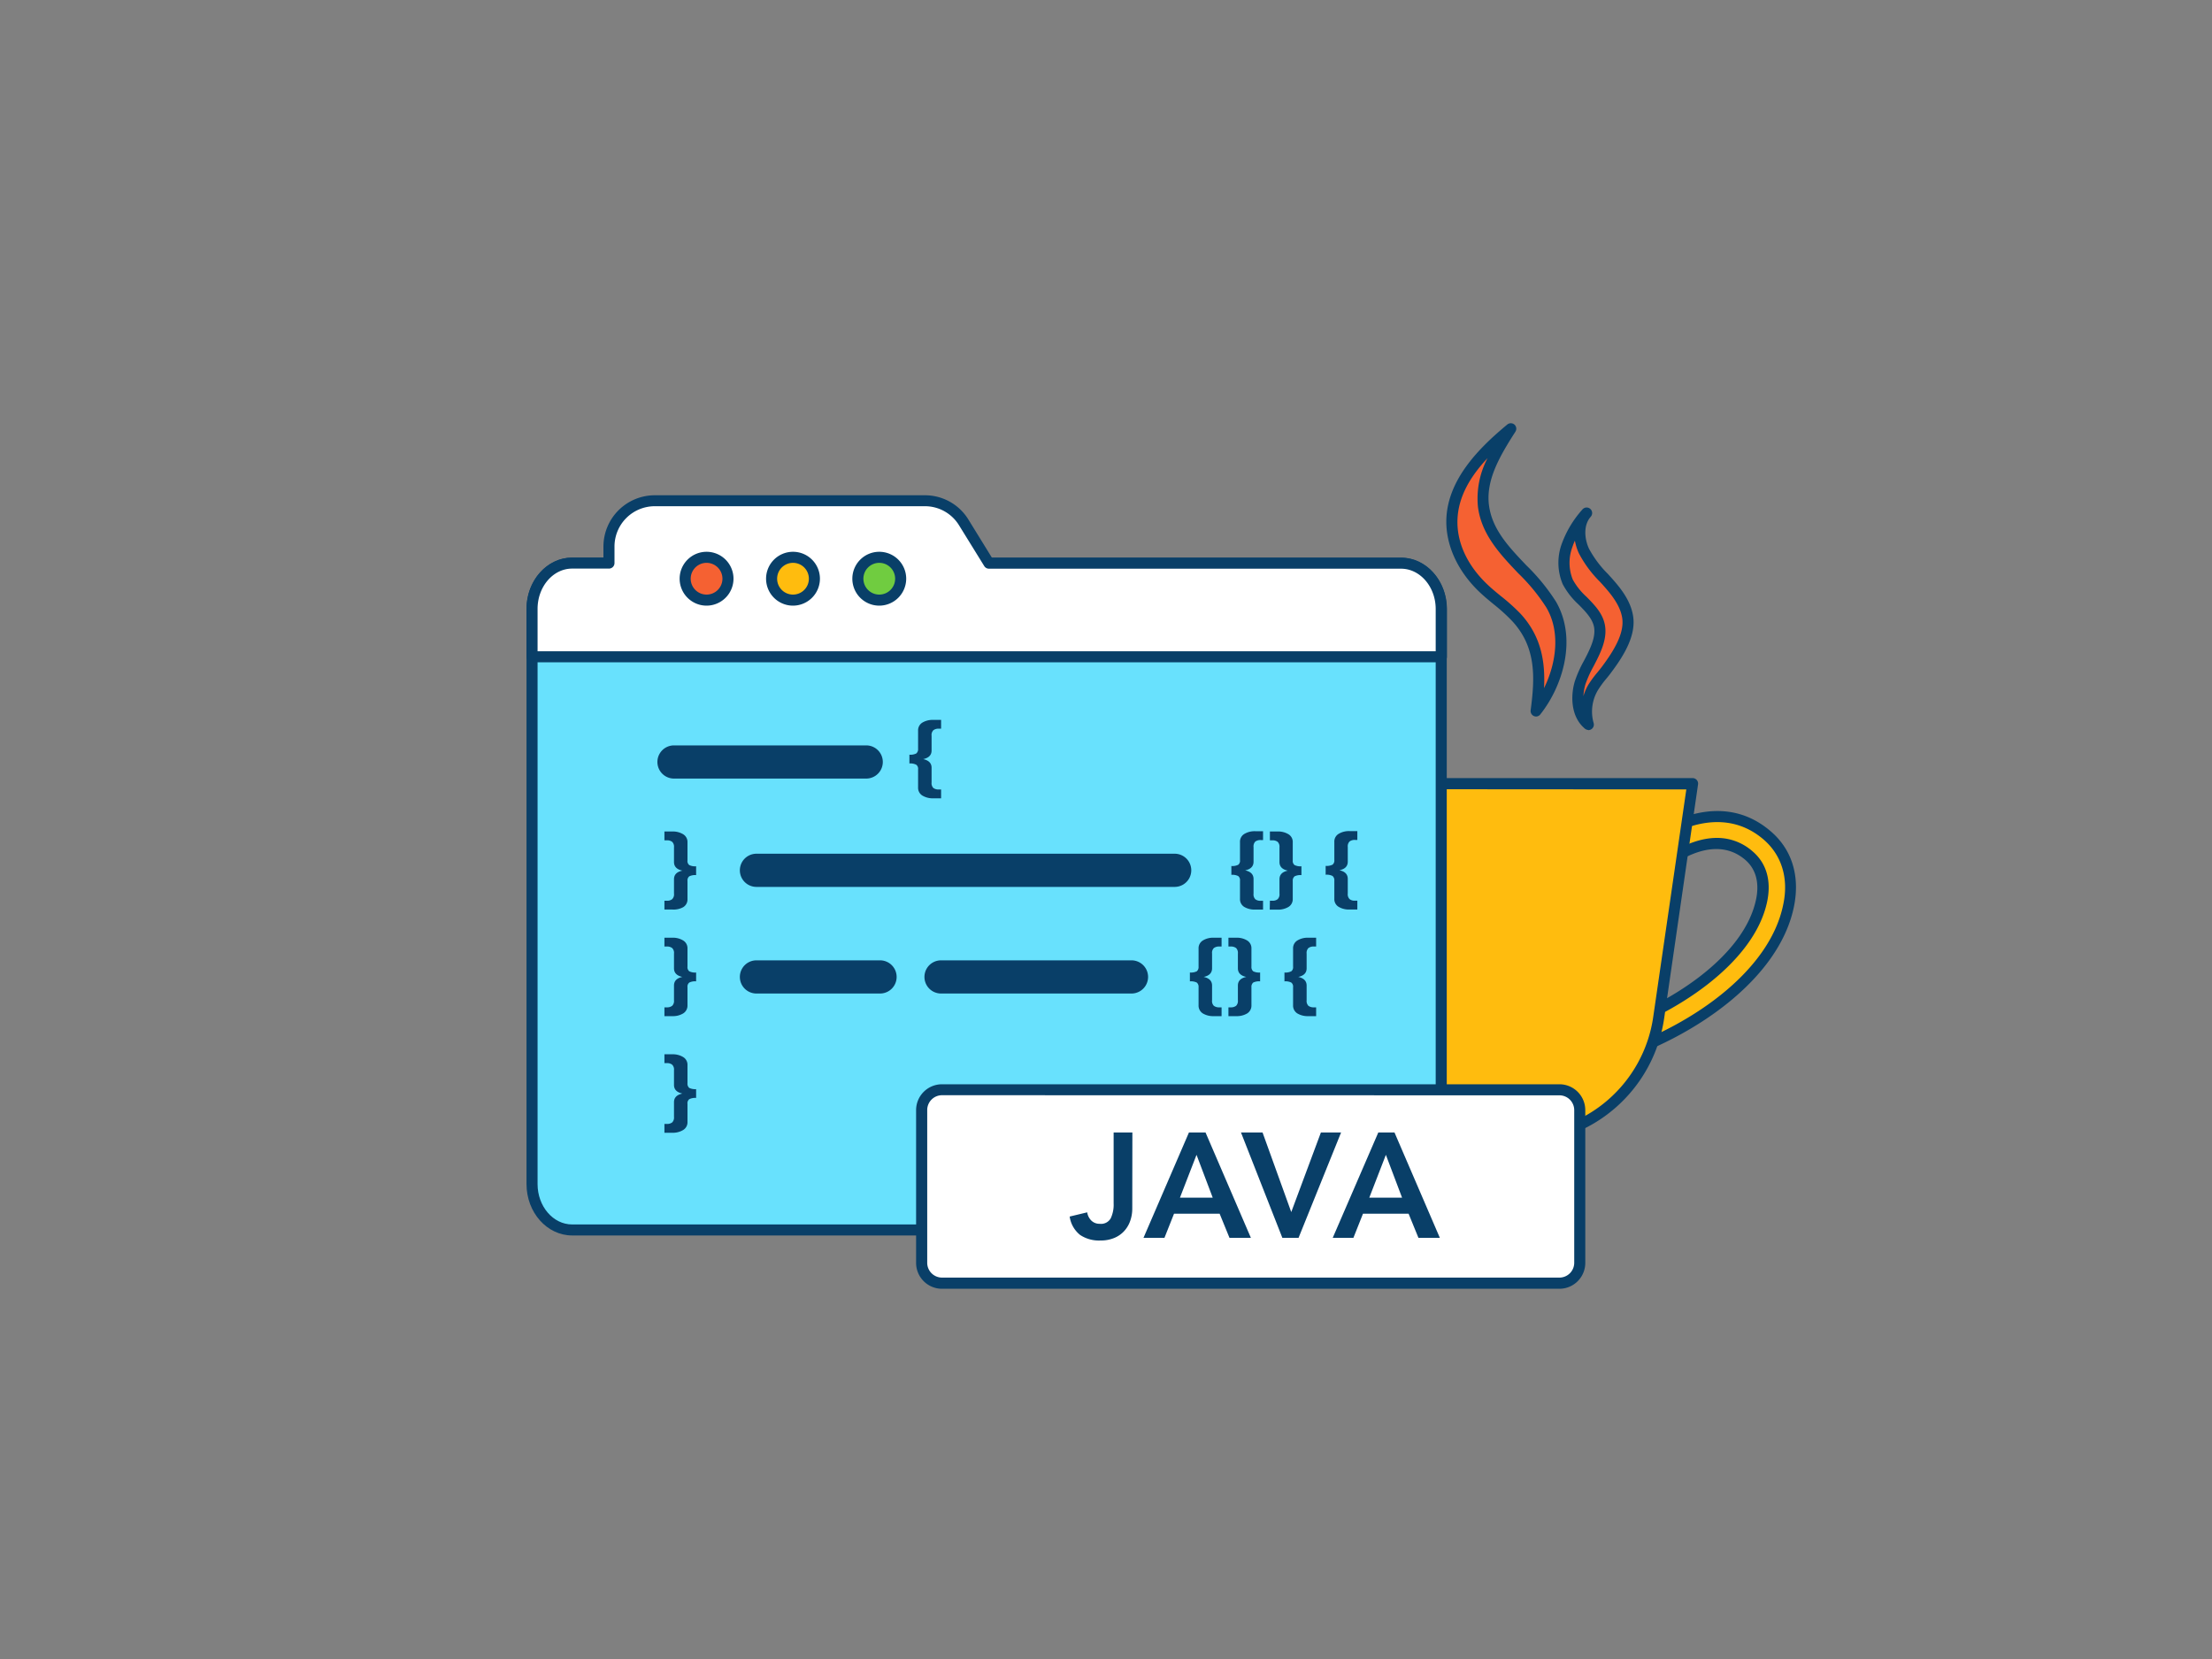 <svg xmlns="http://www.w3.org/2000/svg" viewBox="0 0 400 300"><rect x="0" y="0" width="400" height="300" fill="#808080" stroke="none"/><g id="_183_java_outline" data-name="#183_java_outline"><path d="M290.81,191.38a2.48,2.48,0,0,1-2.36-1.7,2.43,2.43,0,0,1,1.6-3.07c12.2-3.86,26.34-13,28.54-23.87.49-2.37.46-5.71-2.39-8.1-7.71-6.45-17.9,3.78-18.33,4.22a2.51,2.51,0,0,1-3.5.07,2.42,2.42,0,0,1-.08-3.45c4.75-4.87,16.1-12.1,25.12-4.56,3.66,3.07,5.1,7.6,4,12.78-2.61,12.89-17.9,23.13-31.89,27.56A2.51,2.51,0,0,1,290.81,191.38Z" fill="#ffbc0e"/><path d="M290.81,192.38A3.46,3.46,0,0,1,287.5,190a3.34,3.34,0,0,1,.21-2.61,3.42,3.42,0,0,1,2-1.72c11.93-3.78,25.74-12.62,27.86-23.12.43-2.11.42-5.06-2.05-7.13-7-5.85-16.57,3.74-17,4.15a3.5,3.5,0,0,1-4.9.09,3.35,3.35,0,0,1-1.07-2.41,3.39,3.39,0,0,1,1-2.46c5-5.1,16.89-12.64,26.47-4.62,4,3.31,5.51,8.18,4.39,13.74-2.69,13.29-18.3,23.8-32.57,28.31A3.51,3.51,0,0,1,290.81,192.38Zm19.66-40.86a9.67,9.67,0,0,1,6.37,2.36c3.23,2.7,3.27,6.42,2.74,9.06-2.29,11.29-16.76,20.68-29.23,24.62a1.42,1.42,0,0,0-.86.73,1.36,1.36,0,0,0-.09,1.08,1.49,1.49,0,0,0,1.87.93C305,186,320,176,322.48,163.5c1-4.8-.35-9-3.71-11.81-8.46-7.07-19.24-.16-23.76,4.49a1.42,1.42,0,0,0,0,2,1.52,1.52,0,0,0,2.11,0C297.5,157.81,303.8,151.52,310.47,151.52Z" fill="#093f68"/><path d="M230.87,141.7h75.19l-6.14,42.39a25.34,25.34,0,0,1-25.07,21.75H262.07A25.36,25.36,0,0,1,237,184.09Z" fill="#ffbc0e"/><path d="M274.85,206.84H262.07A26.5,26.5,0,0,1,236,184.23l-6.13-42.38a1,1,0,0,1,1-1.15h75.19a1,1,0,0,1,1,1.15l-6.14,42.38A26.48,26.48,0,0,1,274.85,206.84ZM232,142.7,238,184a24.49,24.49,0,0,0,24.08,20.89h12.78A24.49,24.49,0,0,0,298.94,184l6-41.25Z" fill="#093f68"/><path d="M260.61,110.13v104c0,4.58-3.25,8.29-7.25,8.29H103.46c-4,0-7.25-3.71-7.25-8.29v-104c0-4.57,3.24-8.29,7.25-8.29h149.9C257.36,101.84,260.61,105.56,260.61,110.13Z" fill="#68e1fd"/><path d="M253.36,223.41H103.46c-4.55,0-8.25-4.17-8.25-9.29v-104c0-5.12,3.7-9.29,8.25-9.29h149.9c4.55,0,8.26,4.17,8.26,9.29v104C261.62,219.24,257.91,223.41,253.36,223.41ZM103.46,102.84c-3.45,0-6.25,3.27-6.25,7.29v104c0,4,2.8,7.29,6.25,7.29h149.9c3.45,0,6.26-3.27,6.26-7.29v-104c0-4-2.81-7.29-6.26-7.29Z" fill="#093f68"/><path d="M156.64,140.79H121.88a3,3,0,1,1,0-6h34.76a3,3,0,0,1,0,6Z" fill="#093f68"/><path d="M166.79,143.86a1.64,1.64,0,0,1-.77-1.47v-3.26a.92.92,0,0,0-.33-.84,2.34,2.34,0,0,0-1.24-.23v-1.59a2.36,2.36,0,0,0,1.24-.22,1,1,0,0,0,.33-.84v-3.27a1.64,1.64,0,0,1,.77-1.47,3.62,3.62,0,0,1,2-.49h1.39v1.59h-.4a1.46,1.46,0,0,0-1,.28,1.22,1.22,0,0,0-.32,1v2.66c0,.83-.51,1.35-1.52,1.56v0c1,.22,1.52.74,1.52,1.56v2.66a1.24,1.24,0,0,0,.32,1,1.52,1.52,0,0,0,1,.27h.4v1.6h-1.39A3.62,3.62,0,0,1,166.79,143.86Z" fill="#093f68"/><path d="M121.54,164.47h-1.39v-1.59h.4a1.45,1.45,0,0,0,1-.28,1.22,1.22,0,0,0,.33-1V159c0-.83.5-1.35,1.52-1.56v0c-1-.21-1.52-.73-1.52-1.56v-2.65a1.23,1.23,0,0,0-.33-1,1.5,1.5,0,0,0-1-.27h-.4v-1.6h1.39a3.6,3.6,0,0,1,2,.5,1.63,1.63,0,0,1,.78,1.47v3.26a.93.93,0,0,0,.32.84,2.36,2.36,0,0,0,1.24.22v1.6a2.36,2.36,0,0,0-1.24.22.94.94,0,0,0-.32.84v3.27a1.63,1.63,0,0,1-.78,1.47A3.6,3.6,0,0,1,121.54,164.47Z" fill="#093f68"/><path d="M121.54,204.84h-1.39v-1.6h.4a1.5,1.5,0,0,0,1-.27,1.24,1.24,0,0,0,.33-1v-2.66c0-.82.5-1.34,1.52-1.56v0c-1-.21-1.52-.73-1.52-1.56v-2.66a1.22,1.22,0,0,0-.33-1,1.45,1.45,0,0,0-1-.28h-.4v-1.6h1.39a3.6,3.6,0,0,1,2,.5,1.63,1.63,0,0,1,.78,1.47v3.26a1,1,0,0,0,.32.85,2.46,2.46,0,0,0,1.24.22v1.59a2.34,2.34,0,0,0-1.24.23.92.92,0,0,0-.32.84v3.26a1.63,1.63,0,0,1-.78,1.47A3.6,3.6,0,0,1,121.54,204.84Z" fill="#093f68"/><path d="M225,164a1.64,1.64,0,0,1-.77-1.47v-3.27a.94.94,0,0,0-.32-.84,2.38,2.38,0,0,0-1.24-.22v-1.6a2.38,2.38,0,0,0,1.24-.22.93.93,0,0,0,.32-.84v-3.26a1.64,1.64,0,0,1,.77-1.47,3.65,3.65,0,0,1,2-.5h1.4v1.6H228a1.55,1.55,0,0,0-1,.27,1.26,1.26,0,0,0-.32,1v2.65c0,.83-.51,1.35-1.52,1.56v0c1,.21,1.52.73,1.52,1.56v2.66a1.25,1.25,0,0,0,.32,1,1.49,1.49,0,0,0,1,.28h.4v1.59H227A3.65,3.65,0,0,1,225,164Z" fill="#093f68"/><path d="M229.64,162.88h.4a1.45,1.45,0,0,0,1-.28,1.22,1.22,0,0,0,.33-1V159c0-.83.5-1.35,1.51-1.56v0c-1-.21-1.51-.73-1.51-1.56v-2.65a1.23,1.23,0,0,0-.33-1,1.5,1.5,0,0,0-1-.27h-.4v-1.6H231a3.62,3.62,0,0,1,2,.5,1.62,1.62,0,0,1,.77,1.47v3.26a.94.94,0,0,0,.33.84,2.36,2.36,0,0,0,1.24.22v1.6a2.36,2.36,0,0,0-1.24.22,1,1,0,0,0-.33.84v3.27A1.62,1.62,0,0,1,233,164a3.62,3.62,0,0,1-2,.49h-1.39Z" fill="#093f68"/><path d="M245.45,164.47h-1.39a3.62,3.62,0,0,1-2-.49,1.62,1.62,0,0,1-.77-1.47v-3.27a1,1,0,0,0-.33-.84,2.36,2.36,0,0,0-1.24-.22v-1.6a2.36,2.36,0,0,0,1.24-.22.94.94,0,0,0,.33-.84v-3.26a1.62,1.62,0,0,1,.77-1.47,3.62,3.62,0,0,1,2-.5h1.39v1.6h-.4a1.5,1.5,0,0,0-1,.27,1.23,1.23,0,0,0-.33,1v2.65c0,.83-.5,1.35-1.51,1.56v0c1,.21,1.51.73,1.51,1.56v2.66a1.22,1.22,0,0,0,.33,1,1.45,1.45,0,0,0,1,.28h.4Z" fill="#093f68"/><path d="M212.42,160.38H136.79a3,3,0,1,1,0-6h75.63a3,3,0,0,1,0,6Z" fill="#093f68"/><path d="M121.54,183.75h-1.39v-1.59h.4a1.5,1.5,0,0,0,1-.28,1.22,1.22,0,0,0,.33-1v-2.66c0-.83.5-1.35,1.52-1.56v0c-1-.21-1.52-.73-1.52-1.56v-2.66a1.22,1.22,0,0,0-.33-1,1.5,1.5,0,0,0-1-.28h-.4v-1.59h1.39a3.52,3.52,0,0,1,2,.5,1.63,1.63,0,0,1,.78,1.47v3.26a.94.94,0,0,0,.32.84,2.36,2.36,0,0,0,1.24.22v1.6a2.36,2.36,0,0,0-1.24.22.94.94,0,0,0-.32.84v3.26a1.66,1.66,0,0,1-.78,1.48A3.6,3.6,0,0,1,121.54,183.75Z" fill="#093f68"/><path d="M217.51,183.26a1.67,1.67,0,0,1-.77-1.48v-3.26a1,1,0,0,0-.32-.84,2.4,2.4,0,0,0-1.25-.22v-1.6a2.4,2.4,0,0,0,1.25-.22,1,1,0,0,0,.32-.84v-3.26a1.64,1.64,0,0,1,.77-1.47,3.54,3.54,0,0,1,2-.5h1.39v1.59h-.4a1.54,1.54,0,0,0-1,.28,1.22,1.22,0,0,0-.32,1v2.66c0,.83-.51,1.35-1.52,1.56v0c1,.21,1.52.73,1.52,1.56v2.66a1.22,1.22,0,0,0,.32,1,1.54,1.54,0,0,0,1,.28h.4v1.59H219.5A3.62,3.62,0,0,1,217.51,183.26Z" fill="#093f68"/><path d="M222.14,182.16h.39a1.55,1.55,0,0,0,1-.28,1.25,1.25,0,0,0,.32-1v-2.66c0-.83.51-1.35,1.52-1.56v0c-1-.21-1.52-.73-1.52-1.56v-2.66a1.25,1.25,0,0,0-.32-1,1.55,1.55,0,0,0-1-.28h-.39v-1.59h1.39a3.56,3.56,0,0,1,2,.5,1.64,1.64,0,0,1,.77,1.47v3.26a1,1,0,0,0,.32.84,2.4,2.4,0,0,0,1.25.22v1.6a2.4,2.4,0,0,0-1.25.22,1,1,0,0,0-.32.84v3.26a1.67,1.67,0,0,1-.77,1.48,3.65,3.65,0,0,1-2,.49h-1.39Z" fill="#093f68"/><path d="M238,183.75h-1.4a3.65,3.65,0,0,1-2-.49,1.67,1.67,0,0,1-.77-1.48v-3.26a.94.94,0,0,0-.32-.84,2.38,2.38,0,0,0-1.24-.22v-1.6a2.38,2.38,0,0,0,1.24-.22.94.94,0,0,0,.32-.84v-3.26a1.64,1.64,0,0,1,.77-1.47,3.56,3.56,0,0,1,2-.5H238v1.59h-.4a1.55,1.55,0,0,0-1,.28,1.25,1.25,0,0,0-.32,1v2.66c0,.83-.51,1.35-1.52,1.56v0c1,.21,1.52.73,1.52,1.56v2.66a1.25,1.25,0,0,0,.32,1,1.55,1.55,0,0,0,1,.28h.4Z" fill="#093f68"/><path d="M204.61,179.66H170.17a3,3,0,0,1,0-6h34.44a3,3,0,0,1,0,6Z" fill="#093f68"/><path d="M159.14,179.66H136.79a3,3,0,0,1,0-6h22.35a3,3,0,0,1,0,6Z" fill="#093f68"/><path d="M268.24,91.52c-.64-5,2.21-9.7,4.93-13.93-5.12,4.29-10.35,9.61-10.62,16.28-.19,4.77,2.3,9.35,5.78,12.61,1.9,1.78,4.08,3.25,5.85,5.15,4.63,5,4.42,10.73,3.6,16.94,4.12-5.21,6.14-13.33,2.69-19.24C276.88,103.18,269.21,99.08,268.24,91.52Z" fill="#f56132"/><path d="M277.78,129.57a1.09,1.09,0,0,1-.39-.08,1,1,0,0,1-.6-1.05c.76-5.77,1.09-11.35-3.34-16.13a32.62,32.62,0,0,0-3.3-3c-.83-.68-1.69-1.39-2.5-2.15-4.07-3.82-6.29-8.69-6.1-13.38.3-7.19,6-12.86,11-17a1,1,0,0,1,1.31,0,1,1,0,0,1,.17,1.29c-2.84,4.42-5.35,8.76-4.78,13.26h0c.56,4.39,3.57,7.55,6.75,10.89a36.69,36.69,0,0,1,5.35,6.54c3.89,6.67,1.29,15.23-2.77,20.37A1,1,0,0,1,277.78,129.57ZM269,82.84c-3,3.19-5.27,6.84-5.44,11.07s1.83,8.42,5.47,11.84c.76.72,1.59,1.4,2.4,2.06a35.43,35.43,0,0,1,3.5,3.14c3.83,4.14,4.52,8.82,4.28,13.49,2.23-4.55,3-10.24.4-14.61a34.15,34.15,0,0,0-5.07-6.17c-3.26-3.43-6.64-7-7.28-12h0A15.66,15.66,0,0,1,269,82.84Z" fill="#093f68"/><path d="M287.84,118.89c.91-1.81,1.68-3.67,1.43-5.5-.47-3.37-4.41-5.22-5.77-8.2a9.11,9.11,0,0,1-.12-6.6,18.2,18.2,0,0,1,3.48-5.76c-1.56,1.82-1.45,4.61-.43,6.79s2.76,3.89,4.36,5.68,3.12,3.79,3.53,6.16c.57,3.37-1.86,7-3.8,9.62a39.2,39.2,0,0,0-2.43,3.21,8.63,8.63,0,0,0-.85,6.68c-2.09-1.73-2.28-4.93-1.5-7.53A31.79,31.79,0,0,1,287.84,118.89Z" fill="#f56132"/><path d="M287.24,132a1,1,0,0,1-.63-.23c-2.6-2.15-2.61-6-1.83-8.58a22,22,0,0,1,1.62-3.65c.19-.35.37-.71.55-1.06h0c.82-1.64,1.54-3.36,1.33-4.92s-1.48-2.88-2.81-4.23a13.73,13.73,0,0,1-2.88-3.69,10,10,0,0,1-.16-7.34,19,19,0,0,1,3.57-6,.52.52,0,0,1,.1-.11,1,1,0,1,1,1.52,1.29l-.07.09c-1.25,1.54-1,3.93-.22,5.63a19.35,19.35,0,0,0,3.45,4.61l.75.83c1.61,1.81,3.32,4,3.77,6.66.62,3.59-1.66,7.27-4,10.38-.3.41-.62.8-.94,1.18a17.74,17.74,0,0,0-1.44,2,7.58,7.58,0,0,0-.74,5.89,1,1,0,0,1-1,1.28Zm1.5-12.63-.56,1.09a20.62,20.62,0,0,0-1.49,3.3,9.39,9.39,0,0,0-.36,2.12,9.27,9.27,0,0,1,.9-2.07,19.34,19.34,0,0,1,1.61-2.19c.3-.37.6-.73.88-1.11,2.06-2.78,4.1-6,3.61-8.86-.37-2.15-1.87-4.06-3.29-5.65-.24-.28-.49-.55-.74-.82a20.92,20.92,0,0,1-3.78-5.11,9.59,9.59,0,0,1-.73-2.3,11.33,11.33,0,0,0-.46,1.17,8.15,8.15,0,0,0,.08,5.87,12,12,0,0,0,2.48,3.11c1.5,1.53,3.06,3.1,3.37,5.36.29,2.11-.56,4.17-1.52,6.09Z" fill="#093f68"/><rect x="166.66" y="197.07" width="119" height="34.98" rx="3.67" fill="#fff"/><path d="M282,233.05H170.33a4.68,4.68,0,0,1-4.67-4.68V200.74a4.68,4.68,0,0,1,4.67-4.67H282a4.68,4.68,0,0,1,4.67,4.67v27.63A4.68,4.68,0,0,1,282,233.05Zm-111.66-35a2.68,2.68,0,0,0-2.67,2.67v27.63a2.68,2.68,0,0,0,2.67,2.68H282a2.68,2.68,0,0,0,2.67-2.68V200.74a2.68,2.68,0,0,0-2.67-2.67Z" fill="#093f68"/><path d="M204.75,218.57a6.63,6.63,0,0,1-.36,2.17,5.28,5.28,0,0,1-1.08,1.85,5,5,0,0,1-1.79,1.26,6.23,6.23,0,0,1-2.5.47,6.14,6.14,0,0,1-3.7-1,5.19,5.19,0,0,1-1.89-3.33l3.17-.76a2.64,2.64,0,0,0,.77,1.51,2.08,2.08,0,0,0,1.49.56,2,2,0,0,0,2-1,5.76,5.76,0,0,0,.52-2.7V204.79h3.39Z" fill="#093f68"/><path d="M215,204.79H218l8.2,19.05h-3.87l-1.78-4.36h-8.25l-1.73,4.36h-3.79Zm4.3,11.79-2.93-7.75-3,7.75Z" fill="#093f68"/><path d="M224.41,204.79h3.9l5.19,14.39,5.36-14.39h3.65l-7.69,19.05h-2.93Z" fill="#093f68"/><path d="M249.24,204.79h2.93l8.2,19.05H256.5l-1.78-4.36h-8.25l-1.73,4.36H241Zm4.3,11.79-2.93-7.75-3,7.75Z" fill="#093f68"/><path d="M253.36,101.84H178.83l-4.55-7.39a8.3,8.3,0,0,0-7.05-3.93H118.4a8.28,8.28,0,0,0-8.28,8.28v3h-6.66c-4,0-7.25,3.72-7.25,8.29v8.64h164.4v-8.64C260.61,105.56,257.36,101.84,253.36,101.84Z" fill="#fff"/><path d="M260.62,119.77H96.21a1,1,0,0,1-1-1v-8.64c0-5.12,3.7-9.29,8.25-9.29h5.66v-2a9.29,9.29,0,0,1,9.28-9.28h48.83a9.21,9.21,0,0,1,7.9,4.41l4.26,6.91h74c4.55,0,8.26,4.17,8.26,9.29v8.64A1,1,0,0,1,260.62,119.77Zm-163.41-2H259.62v-7.64c0-4-2.81-7.29-6.26-7.29H178.83a1,1,0,0,1-.85-.48L173.43,95a7.23,7.23,0,0,0-6.2-3.46H118.4a7.29,7.29,0,0,0-7.28,7.28v3a1,1,0,0,1-1,1h-6.66c-3.45,0-6.25,3.27-6.25,7.29Z" fill="#093f68"/><circle cx="127.77" cy="104.65" r="3.87" fill="#f56132"/><path d="M127.77,109.52a4.87,4.87,0,1,1,4.87-4.87A4.88,4.88,0,0,1,127.77,109.52Zm0-7.74a2.87,2.87,0,1,0,2.87,2.87A2.87,2.87,0,0,0,127.77,101.78Z" fill="#093f68"/><circle cx="143.4" cy="104.65" r="3.87" fill="#ffbc0e"/><path d="M143.4,109.52a4.87,4.87,0,1,1,4.87-4.87A4.88,4.88,0,0,1,143.4,109.52Zm0-7.74a2.87,2.87,0,1,0,2.87,2.87A2.87,2.87,0,0,0,143.4,101.78Z" fill="#093f68"/><circle cx="159.03" cy="104.65" r="3.87" fill="#70cc40"/><path d="M159,109.52a4.87,4.87,0,1,1,4.87-4.87A4.88,4.88,0,0,1,159,109.52Zm0-7.74a2.87,2.87,0,1,0,2.87,2.87A2.87,2.87,0,0,0,159,101.78Z" fill="#093f68"/></g></svg>